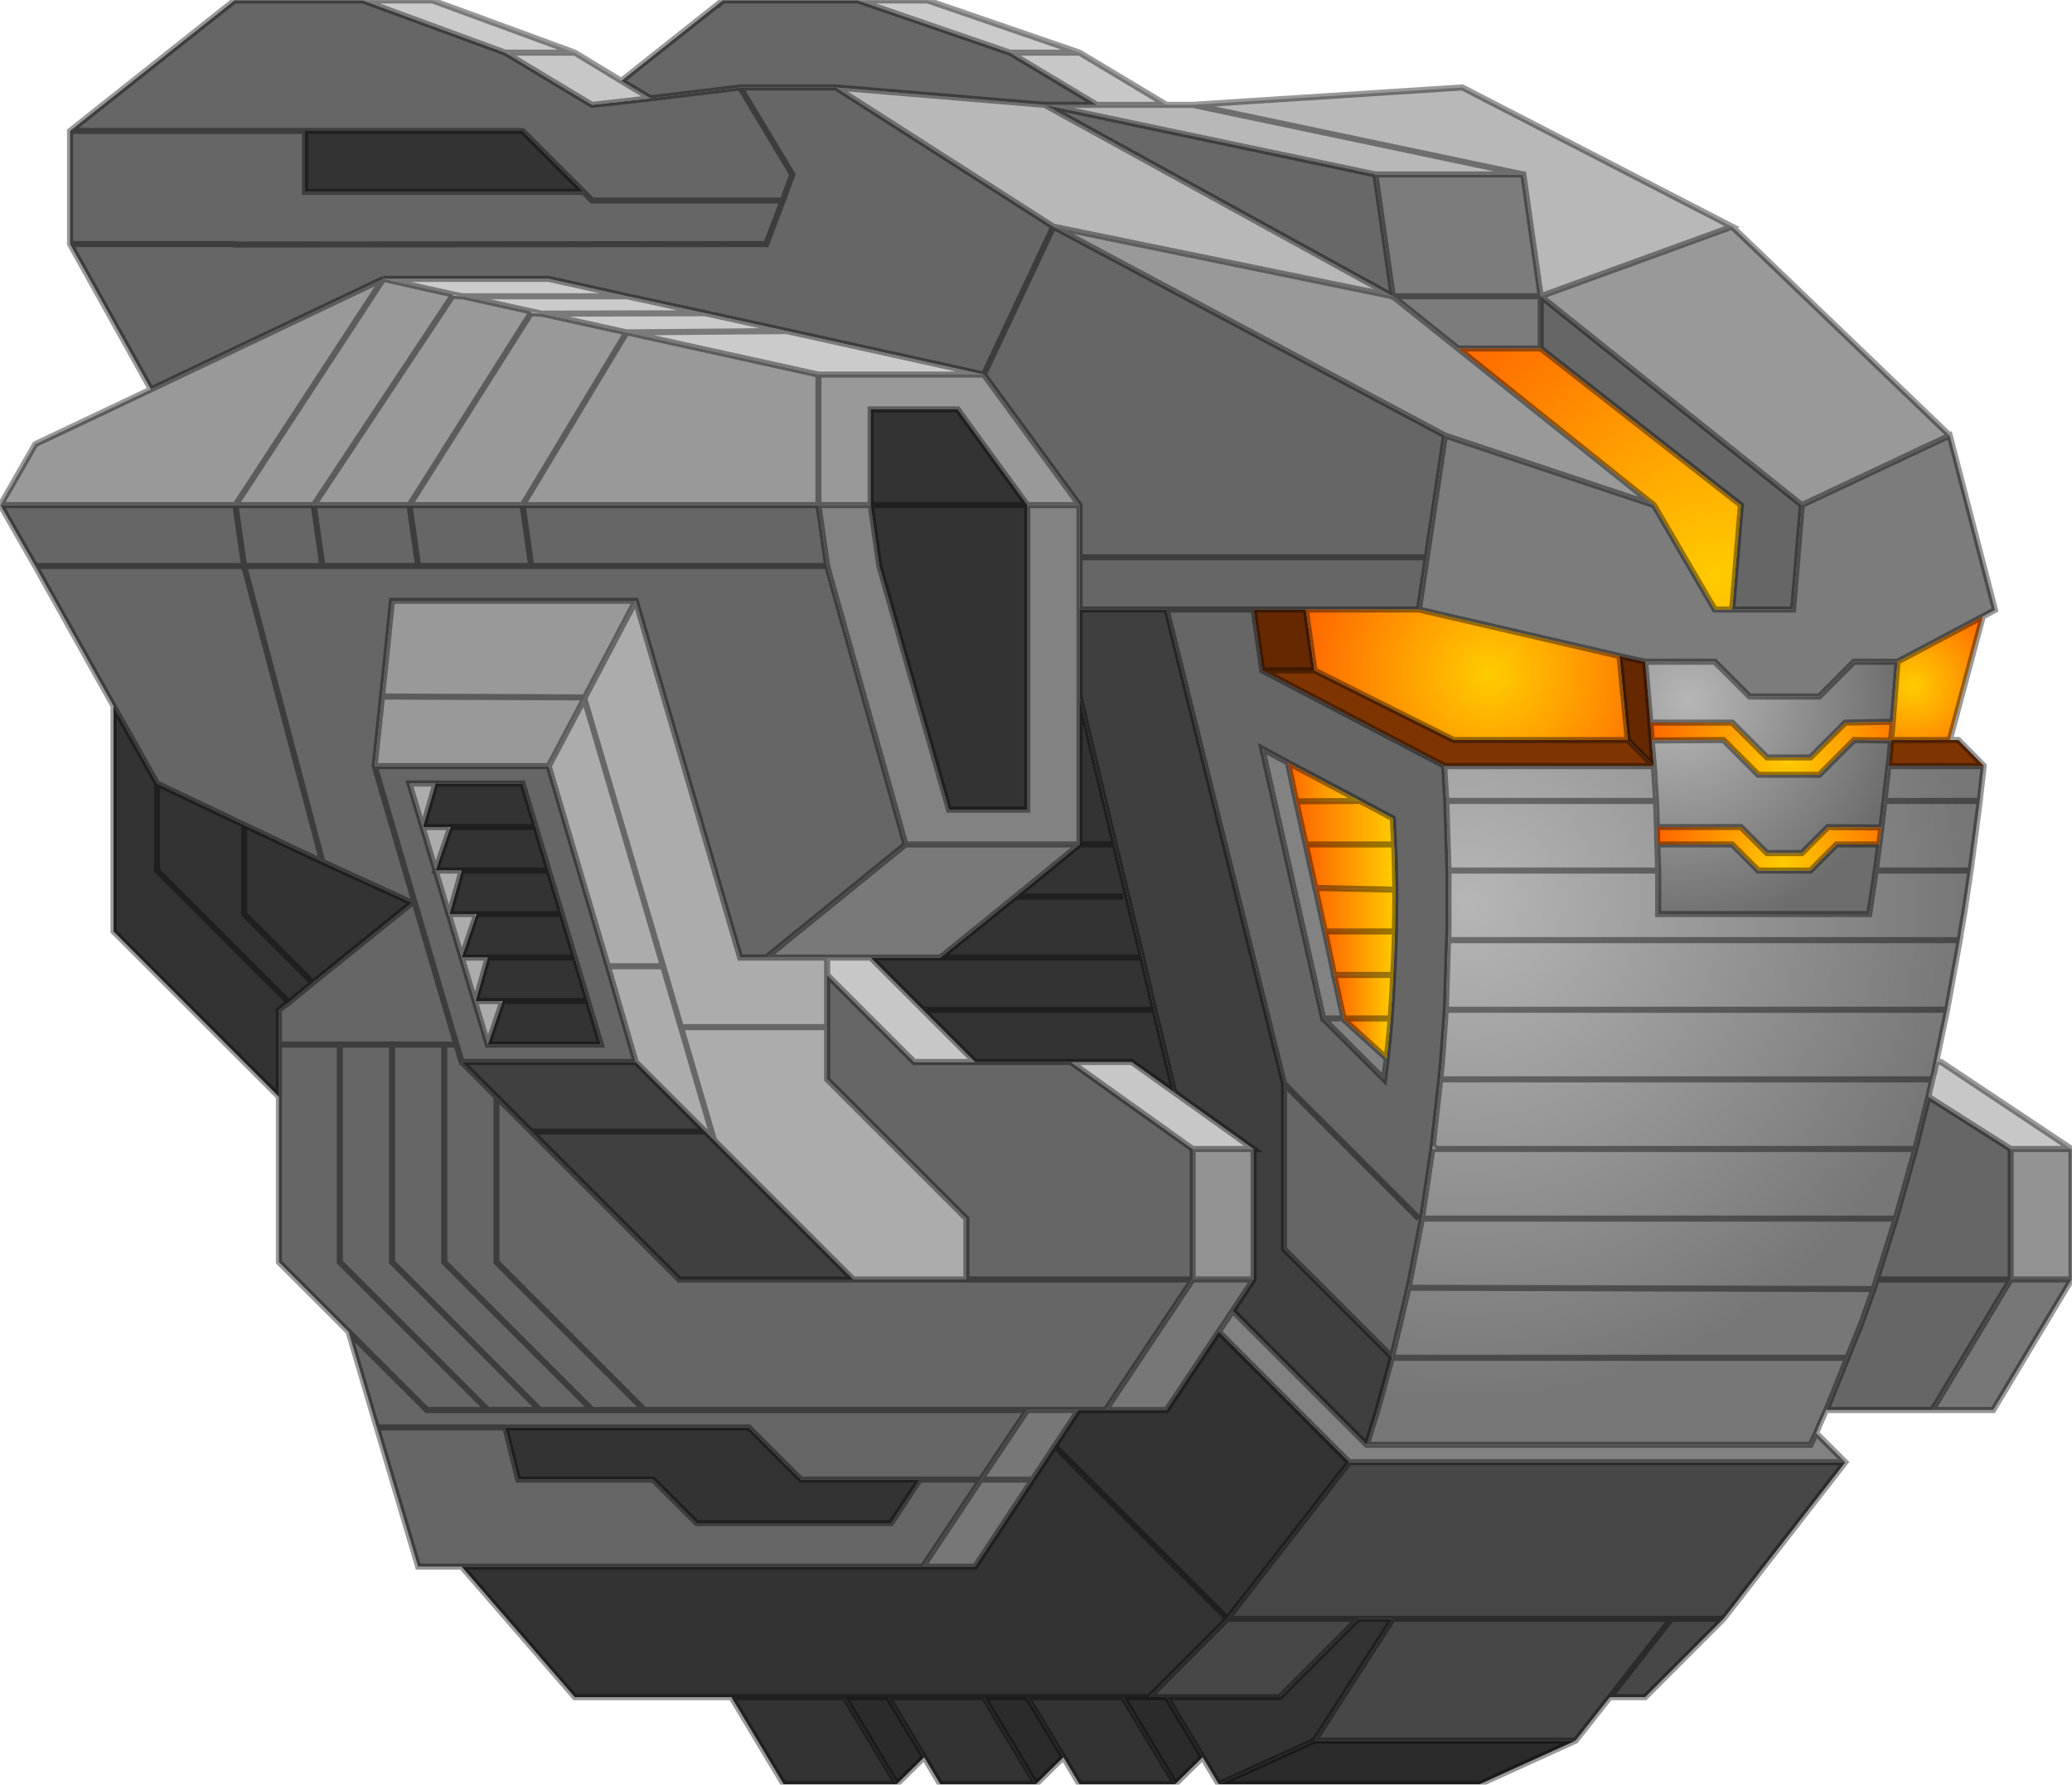 <?xml version="1.0" encoding="UTF-8" standalone="no"?>
<svg xmlns:xlink="http://www.w3.org/1999/xlink" height="205.1px" width="238.1px" xmlns="http://www.w3.org/2000/svg">
  <g transform="matrix(1.0, 0.0, 0.0, 1.0, 0.05, 0.05)">
    <path d="M177.0 40.0 L177.0 34.0 207.0 58.0 206.0 70.0 199.0 70.0 200.0 58.0 177.0 40.0 M166.0 50.0 L163.9 64.0 163.0 70.0 150.0 70.0 144.0 70.0 145.0 77.0 166.0 88.0 165.9 88.0 166.15 92.0 166.4 100.0 166.4 102.3 166.4 105.0 166.4 107.0 166.35 108.0 166.1 116.0 165.65 122.0 165.55 123.0 165.45 124.0 164.6 131.6 164.55 132.0 163.35 140.0 162.0 147.0 161.8 147.95 160.85 152.0 159.9 155.9 147.5 143.5 147.5 124.5 134.0 70.0 144.0 70.0 134.0 70.0 124.0 70.0 124.0 64.0 124.0 58.0 113.0 43.0 121.0 26.0 113.0 43.0 90.35 38.0 81.0 35.95 72.0 34.0 63.0 32.0 44.0 32.0 17.3 44.7 8.0 28.0 8.0 15.0 26.9 0.0 41.65 0.0 58.0 6.0 67.9 11.95 68.0 12.0 74.7 11.25 85.0 10.0 96.0 10.0 121.0 26.0 166.0 50.0 M163.0 140.0 L147.5 124.5 163.0 140.0 M163.9 64.0 L124.0 64.0 163.9 64.0 M222.0 162.0 L209.8 162.0 210.05 161.45 213.85 152.0 215.25 148.1 215.6 147.0 217.8 140.0 220.05 132.0 221.55 126.0 231.0 132.0 231.0 147.0 222.0 162.0 M53.0 180.0 L48.0 180.0 43.25 164.0 40.0 153.0 32.0 145.0 32.0 126.0 32.0 120.0 39.0 120.0 39.0 145.0 56.0 162.0 49.0 162.0 40.0 153.0 49.0 162.0 56.0 162.0 39.0 145.0 39.0 120.0 32.0 120.0 32.0 116.0 33.15 115.15 35.9 112.9 47.3 103.7 37.0 99.0 28.0 65.0 37.0 65.0 28.0 65.0 37.0 99.0 Q32.5 96.9 28.0 94.75 L18.0 90.0 13.0 81.1 4.0 65.0 0.0 58.0 27.0 58.0 36.0 58.0 37.0 65.0 48.0 65.0 47.0 58.0 48.0 65.0 37.0 65.0 36.0 58.0 47.0 58.0 60.0 58.0 61.0 65.0 48.0 65.0 61.0 65.0 60.0 58.0 94.0 58.0 95.0 65.0 104.0 97.0 88.0 110.0 85.0 110.0 73.0 69.0 45.0 69.0 43.85 80.0 43.0 88.0 47.65 103.85 47.3 103.7 47.65 103.85 43.0 88.0 63.0 88.0 69.8 111.0 73.0 122.0 53.0 122.0 52.4 120.0 47.65 103.85 52.4 120.0 53.0 122.0 57.0 126.0 57.0 145.0 74.0 162.0 68.0 162.0 51.0 145.0 51.0 120.0 52.4 120.0 51.0 120.0 51.0 145.0 68.0 162.0 74.0 162.0 57.0 145.0 57.0 126.0 61.0 130.0 78.0 147.0 98.0 147.0 111.0 147.0 111.0 140.0 95.0 124.0 95.0 118.0 95.0 112.0 105.0 122.0 112.0 122.0 123.0 122.0 137.0 132.0 137.0 147.0 127.0 162.0 123.9 162.0 118.0 162.0 112.65 170.0 105.65 170.0 92.0 170.0 86.0 164.0 58.0 164.0 59.5 170.0 75.0 170.0 80.0 175.0 102.35 175.0 105.65 170.0 112.65 170.0 106.0 180.0 53.0 180.0 M231.0 147.0 L215.6 147.0 231.0 147.0 M85.0 10.0 L91.0 20.0 89.9 23.0 68.0 23.0 67.0 22.0 68.0 23.0 89.9 23.0 91.0 20.0 85.0 10.0 M89.9 23.0 L88.0 28.0 26.95 28.05 26.9 28.0 8.0 28.0 26.9 28.0 26.95 28.05 88.0 28.0 89.9 23.0 M156.25 92.0 L147.95 87.6 145.0 86.0 152.0 117.0 159.0 124.0 159.25 122.05 159.3 121.6 159.6 118.75 159.75 117.0 159.95 114.0 160.05 112.0 160.15 110.0 160.25 107.0 160.3 102.2 160.2 98.0 160.15 97.0 160.0 94.0 156.25 92.0 M67.0 22.0 L60.0 15.0 35.0 15.0 35.0 22.0 67.0 22.0 M35.0 15.0 L8.0 15.0 35.0 15.0 M27.0 58.0 L28.0 65.0 4.0 65.0 28.0 65.0 27.0 58.0 M50.0 90.0 L47.0 90.0 48.5 95.0 48.55 95.15 50.0 100.0 51.5 105.0 51.55 105.15 53.0 110.0 54.5 115.0 54.55 115.15 56.0 120.0 69.0 120.0 67.5 115.0 66.0 110.0 64.5 105.0 63.0 100.0 61.5 95.0 60.0 90.0 50.0 90.0 M68.0 162.0 L62.0 162.0 45.0 145.0 45.0 120.0 51.0 120.0 45.0 120.0 45.0 145.0 62.0 162.0 68.0 162.0 M39.0 120.0 L45.0 120.0 39.0 120.0 M62.0 162.0 L56.0 162.0 62.0 162.0 M43.25 164.0 L58.0 164.0 43.25 164.0 M111.0 147.0 L137.0 147.0 111.0 147.0 M118.0 162.0 L74.0 162.0 118.0 162.0 M61.0 65.0 L95.0 65.0 61.0 65.0" fill="#666666" fill-rule="evenodd" stroke="none"/>
    <path d="M177.0 34.0 L177.0 40.0 167.5 40.0 160.0 34.0 158.0 20.0 175.0 20.0 177.0 34.0 160.0 34.0 177.0 34.0 M199.0 70.0 L206.0 70.0 207.0 58.0 224.0 50.0 229.2 70.05 227.8 70.8 218.0 76.0 213.0 76.0 209.0 80.0 201.0 80.0 197.0 76.0 189.0 76.0 186.05 75.35 163.0 70.0 163.9 64.0 166.0 50.0 190.0 58.0 197.0 70.0 199.0 70.0" fill="#7c7c7c" fill-rule="evenodd" stroke="none"/>
    <path d="M177.0 40.0 L200.0 58.0 199.0 70.0 197.0 70.0 190.0 58.0 167.5 40.0 177.0 40.0" fill="url(#gradient0)" fill-rule="evenodd" stroke="none"/>
    <path d="M177.0 34.0 L175.0 20.0 158.0 20.0 120.0 12.0 160.0 34.0 121.0 26.0 96.0 10.0 120.0 12.0 126.0 12.0 134.0 12.0 137.0 12.0 168.0 10.0 199.0 26.0 177.0 34.0 M175.0 20.0 L137.0 12.0 175.0 20.0" fill="#b8b8b8" fill-rule="evenodd" stroke="none"/>
    <path d="M207.0 58.0 L177.0 34.0 199.0 26.0 224.0 50.0 207.0 58.0 M167.5 40.0 L190.0 58.0 166.0 50.0 121.0 26.0 160.0 34.0 167.5 40.0 M113.0 43.0 L124.0 58.0 118.0 58.0 110.0 47.0 100.0 47.0 100.0 58.0 94.0 58.0 94.0 43.0 94.0 58.0 60.0 58.0 47.0 58.0 36.0 58.0 51.95 33.95 53.1 34.0 61.05 35.75 60.95 35.95 62.2 36.0 71.95 38.15 72.0 38.15 94.0 43.0 113.0 43.0 M0.0 58.0 L4.0 51.0 17.3 44.7 44.0 32.0 52.05 33.8 51.95 33.95 36.0 58.0 27.0 58.0 0.0 58.0 M43.0 88.0 L43.85 80.0 45.0 69.0 73.0 69.0 67.15 80.1 67.1 80.25 63.0 88.0 43.0 88.0 M60.95 35.95 L47.0 58.0 60.95 35.95 M71.95 38.15 L60.0 58.0 71.95 38.15 M27.0 58.0 L44.0 32.0 27.0 58.0 M43.85 80.0 L67.15 80.1 43.85 80.0" fill="#999999" fill-rule="evenodd" stroke="none"/>
    <path d="M164.6 131.6 L165.45 124.0 165.55 123.0 165.65 122.0 166.1 116.0 166.35 108.0 166.4 107.0 166.4 105.0 166.4 102.3 166.4 100.0 166.15 92.0 165.9 88.0 166.0 88.0 190.0 88.0 190.25 92.0 190.35 95.0 190.4 97.0 190.5 100.0 190.5 105.0 214.75 105.0 215.5 100.0 215.9 97.0 216.15 95.05 216.5 92.0 216.95 88.0 217.0 88.0 227.9 88.0 227.45 92.0 226.4 100.0 225.65 105.0 225.3 107.0 225.15 108.0 223.7 116.0 222.45 122.0 222.25 123.05 222.0 124.0 221.65 125.5 221.55 126.0 220.05 132.0 217.8 140.0 215.6 147.0 215.25 148.1 213.85 152.0 210.05 161.45 209.8 162.0 209.15 163.45 208.65 164.65 208.0 166.0 157.0 166.0 158.25 162.0 159.9 156.0 160.0 156.0 159.9 155.9 160.85 152.0 161.8 147.95 162.0 147.0 163.35 140.0 164.55 132.0 165.0 132.0 164.6 131.6 M190.25 92.0 L166.15 92.0 190.25 92.0 M227.45 92.0 L216.5 92.0 227.45 92.0 M226.4 100.0 L215.5 100.0 226.4 100.0 M217.8 140.0 L163.35 140.0 217.8 140.0 M190.5 100.0 L166.4 100.0 190.5 100.0 M220.05 132.0 L165.0 132.0 220.05 132.0 M223.7 116.0 L166.1 116.0 223.7 116.0 M225.15 108.0 L166.35 108.0 225.15 108.0 M222.0 124.0 L165.45 124.0 222.0 124.0 M212.0 156.0 L160.0 156.0 212.0 156.0 M215.25 148.1 L161.8 147.95 215.25 148.1" fill="url(#gradient1)" fill-rule="evenodd" stroke="none"/>
    <path d="M189.0 76.0 L197.0 76.0 201.0 80.0 209.0 80.0 213.0 76.0 218.0 76.0 217.45 82.9 212.0 83.0 208.0 87.0 203.0 87.0 199.0 83.0 189.6 83.0 189.0 76.0" fill="url(#gradient2)" fill-rule="evenodd" stroke="none"/>
    <path d="M189.75 85.05 L189.6 83.0 199.0 83.0 203.0 87.0 208.0 87.0 212.0 83.0 217.45 82.9 217.25 85.0 217.25 85.05 213.0 85.0 209.0 89.0 202.0 89.0 198.0 85.0 189.75 85.05" fill="url(#gradient3)" fill-rule="evenodd" stroke="none"/>
    <path d="M186.05 75.35 L189.0 76.0 189.6 83.0 189.75 85.05 190.0 88.0 187.0 85.0 186.05 75.35 M145.0 77.0 L144.0 70.0 150.0 70.0 151.0 77.0 145.0 77.0" fill="#662800" fill-rule="evenodd" stroke="none"/>
    <path d="M163.0 70.0 L186.05 75.35 187.0 85.0 167.0 85.0 151.0 77.0 150.0 70.0 163.0 70.0" fill="url(#gradient4)" fill-rule="evenodd" stroke="none"/>
    <path d="M189.75 85.05 L198.0 85.0 202.0 89.0 209.0 89.0 213.0 85.0 217.25 85.05 217.0 88.0 216.95 88.0 216.5 92.0 216.15 95.05 210.0 95.0 207.0 98.0 203.0 98.0 200.0 95.0 190.35 95.0 190.25 92.0 190.0 88.0 189.75 85.05 M190.4 97.0 L199.0 97.0 202.0 100.0 208.0 100.0 211.0 97.0 215.9 97.0 215.5 100.0 214.75 105.0 190.5 105.0 190.5 100.0 190.4 97.0" fill="url(#gradient5)" fill-rule="evenodd" stroke="none"/>
    <path d="M190.35 95.0 L200.0 95.0 203.0 98.0 207.0 98.0 210.0 95.0 216.15 95.05 215.9 97.0 211.0 97.0 208.0 100.0 202.0 100.0 199.0 97.0 190.4 97.0 190.35 95.0" fill="url(#gradient6)" fill-rule="evenodd" stroke="none"/>
    <path d="M166.0 88.0 L145.0 77.0 151.0 77.0 167.0 85.0 187.0 85.0 190.0 88.0 166.0 88.0 M217.25 85.05 L217.25 85.0 224.0 85.0 225.0 85.0 227.9 87.95 227.9 88.0 217.0 88.0 217.25 85.05" fill="#7f3500" fill-rule="evenodd" stroke="none"/>
    <path d="M218.0 76.0 L227.8 70.8 224.0 85.0 217.25 85.0 217.45 82.9 218.0 76.0" fill="url(#gradient7)" fill-rule="evenodd" stroke="none"/>
    <path d="M222.45 122.0 L223.0 122.0 238.0 132.0 231.0 132.0 221.55 126.0 221.65 125.5 222.0 124.0 222.25 123.05 222.45 122.0 M66.0 6.0 L71.35 9.25 74.7 11.25 68.0 12.0 67.9 11.95 58.0 6.0 66.0 6.0 M124.0 6.0 L134.0 12.0 126.0 12.0 116.0 6.0 124.0 6.0 M95.0 112.0 L95.0 110.0 100.0 110.0 106.0 116.0 112.0 122.0 105.0 122.0 95.0 112.0 M123.0 122.0 L130.0 122.0 134.9 125.5 144.0 132.0 137.0 132.0 123.0 122.0" fill="#c7c7c7" fill-rule="evenodd" stroke="none"/>
    <path d="M238.0 132.0 L238.0 147.0 231.0 147.0 231.0 132.0 238.0 132.0 M137.0 132.0 L144.0 132.0 144.0 147.0 137.0 147.0 137.0 132.0" fill="#939393" fill-rule="evenodd" stroke="none"/>
    <path d="M238.0 147.0 L229.0 162.0 222.0 162.0 231.0 147.0 238.0 147.0 M141.6 150.6 L140.0 153.0 134.0 162.0 127.0 162.0 137.0 147.0 144.0 147.0 141.6 150.6 M112.65 170.0 L118.0 162.0 123.9 162.0 121.15 166.15 118.6 170.0 112.0 180.0 106.0 180.0 112.65 170.0 118.6 170.0 112.65 170.0" fill="#777777" fill-rule="evenodd" stroke="none"/>
    <path d="M212.0 168.0 L198.0 186.0 189.0 195.0 184.95 195.0 181.0 200.0 151.0 200.0 160.0 186.0 192.0 186.0 184.95 195.0 192.0 186.0 160.0 186.0 156.0 186.0 147.0 195.0 134.0 195.0 132.0 195.0 141.0 186.0 156.0 186.0 141.0 186.0 155.0 168.0 212.0 168.0 M198.0 186.0 L192.0 186.0 198.0 186.0" fill="#474747" fill-rule="evenodd" stroke="none"/>
    <path d="M124.0 58.0 L124.0 64.0 124.0 70.0 124.0 80.0 124.0 97.0 104.0 97.0 95.0 65.0 94.0 58.0 100.0 58.0 101.0 65.0 109.0 93.0 118.0 93.0 118.0 58.0 124.0 58.0 M208.65 164.65 L212.0 168.0 155.0 168.0 140.0 153.0 141.6 150.6 157.0 166.0 208.0 166.0 208.65 164.65 M147.95 87.6 L148.9 92.05 150.0 97.0 151.1 102.0 152.2 107.0 153.25 111.95 153.25 112.0 154.35 117.0 154.4 117.15 159.3 121.6 159.25 122.05 159.0 124.0 152.0 117.0 145.0 86.0 147.95 87.6 M154.0 117.0 L152.0 117.0 154.0 117.0" fill="#828282" fill-rule="evenodd" stroke="none"/>
    <path d="M158.0 20.0 L160.0 34.0 120.0 12.0 158.0 20.0" fill="#686868" fill-rule="evenodd" stroke="none"/>
    <path d="M71.35 9.25 L82.75 0.2 82.9 0.1 83.0 0.0 98.55 0.0 116.0 6.0 126.0 12.0 120.0 12.0 96.0 10.0 85.0 10.0 74.7 11.25 71.35 9.25" fill="#676767" fill-rule="evenodd" stroke="none"/>
    <path d="M41.65 0.0 L49.65 0.0 66.0 6.0 58.0 6.0 41.65 0.0 M98.55 0.0 L106.55 0.0 124.0 6.0 116.0 6.0 98.55 0.0 M81.0 35.95 L90.35 38.0 72.0 38.15 90.35 38.0 113.0 43.0 94.0 43.0 72.0 38.15 71.95 38.15 62.2 36.0 81.0 35.95 62.2 36.0 61.05 35.75 53.1 34.0 52.05 33.8 44.0 32.0 63.0 32.0 72.0 34.0 81.0 35.95 M72.0 34.0 L53.1 34.0 72.0 34.0" fill="#cbcbcb" fill-rule="evenodd" stroke="none"/>
    <path d="M140.0 205.0 L138.15 201.9 134.0 195.0 147.0 195.0 156.0 186.0 160.0 186.0 151.0 200.0 140.0 205.0 M135.0 205.0 L124.0 205.0 122.15 201.9 118.0 195.0 113.0 195.0 119.0 205.0 108.0 205.0 106.15 201.9 102.0 195.0 97.0 195.0 103.0 205.0 90.0 205.0 84.0 195.0 66.0 195.0 53.0 180.0 106.0 180.0 112.0 180.0 118.6 170.0 121.15 166.15 123.9 162.0 127.0 162.0 134.0 162.0 140.0 153.0 155.0 168.0 141.0 186.0 132.0 195.0 129.0 195.0 135.0 205.0 M32.0 126.0 L13.0 107.0 13.0 81.1 18.0 90.0 28.0 94.75 28.0 105.0 35.9 112.9 28.0 105.0 28.0 94.75 Q32.5 96.9 37.0 99.0 L47.3 103.7 35.9 112.9 33.15 115.15 18.0 100.0 18.0 90.0 18.0 100.0 33.15 115.15 32.0 116.0 32.0 120.0 32.0 126.0 M100.0 58.0 L100.0 47.0 110.0 47.0 118.0 58.0 100.0 58.0 118.0 58.0 118.0 93.0 109.0 93.0 101.0 65.0 100.0 58.0 M124.0 97.0 L124.0 80.0 128.05 97.0 124.0 97.0 128.05 97.0 131.2 110.0 132.6 116.0 134.9 125.5 130.0 122.0 123.0 122.0 112.0 122.0 106.0 116.0 132.6 116.0 106.0 116.0 100.0 110.0 108.0 110.0 116.65 103.0 129.0 103.0 116.65 103.0 124.0 97.0 M67.0 22.0 L35.0 22.0 35.0 15.0 60.0 15.0 67.0 22.0 M48.55 95.0 L50.0 90.0 60.0 90.0 61.5 95.0 51.7 95.0 61.5 95.0 63.0 100.0 64.5 105.0 66.0 110.0 67.5 115.0 69.0 120.0 56.0 120.0 57.6 115.3 57.7 115.0 57.5 115.0 54.6 115.0 56.0 110.0 53.0 110.0 54.6 105.3 54.7 105.0 54.5 105.0 51.6 105.0 53.0 100.0 50.0 100.0 51.6 95.3 51.7 95.0 51.5 95.0 48.55 95.0 M64.5 105.0 L54.7 105.0 64.5 105.0 M66.0 110.0 L56.0 110.0 66.0 110.0 M67.5 115.0 L57.7 115.0 67.5 115.0 M63.0 100.0 L53.0 100.0 63.0 100.0 M58.0 164.0 L86.0 164.0 92.0 170.0 105.65 170.0 102.35 175.0 80.0 175.0 75.0 170.0 59.5 170.0 58.0 164.0 M131.2 110.0 L108.0 110.0 131.2 110.0 M84.0 195.0 L97.0 195.0 84.0 195.0 M102.0 195.0 L113.0 195.0 102.0 195.0 M121.15 166.15 L141.0 186.0 121.15 166.15 M118.0 195.0 L129.0 195.0 118.0 195.0" fill="#333333" fill-rule="evenodd" stroke="none"/>
    <path d="M134.0 70.0 L147.5 124.5 147.5 143.5 159.9 155.9 159.9 156.0 158.25 162.0 157.0 166.0 141.6 150.6 144.0 147.0 144.0 132.0 134.9 125.5 132.6 116.0 131.2 110.0 128.05 97.0 124.0 80.0 124.0 70.0 134.0 70.0" fill="#3f3f3f" fill-rule="evenodd" stroke="none"/>
    <path d="M148.9 92.05 L147.95 87.6 156.25 92.0 148.9 92.05" fill="url(#gradient8)" fill-rule="evenodd" stroke="none"/>
    <path d="M148.9 92.05 L156.25 92.0 160.0 94.0 160.15 97.0 150.0 97.0 148.9 92.05" fill="url(#gradient9)" fill-rule="evenodd" stroke="none"/>
    <path d="M150.0 97.0 L160.15 97.0 160.2 98.0 160.3 102.2 151.1 102.0 150.0 97.0" fill="url(#gradient10)" fill-rule="evenodd" stroke="none"/>
    <path d="M104.0 97.0 L124.0 97.0 116.65 103.0 108.0 110.0 100.0 110.0 95.0 110.0 88.0 110.0 104.0 97.0" fill="#797979" fill-rule="evenodd" stroke="none"/>
    <path d="M73.0 69.0 L85.0 110.0 88.0 110.0 95.0 110.0 95.0 112.0 95.0 118.0 78.2 118.0 76.15 111.0 67.1 80.25 76.15 111.0 78.2 118.0 95.0 118.0 95.0 124.0 111.0 140.0 111.0 147.0 98.0 147.0 82.0 131.0 81.0 130.0 73.0 122.0 69.8 111.0 63.0 88.0 67.1 80.25 67.15 80.1 73.0 69.0 M48.55 95.0 L48.5 95.0 47.0 90.0 50.0 90.0 48.55 95.0 51.5 95.0 51.6 95.3 50.0 100.0 53.0 100.0 51.6 105.0 51.5 105.0 50.0 100.0 48.55 95.15 48.55 95.0 M76.15 111.0 L69.8 111.0 76.15 111.0 M56.0 120.0 L54.55 115.15 54.6 115.0 54.5 115.0 53.0 110.0 51.55 105.15 51.6 105.0 54.5 105.0 54.6 105.3 53.0 110.0 56.0 110.0 54.6 115.0 57.5 115.0 57.6 115.3 56.0 120.0 M78.2 118.0 L82.0 131.0 78.2 118.0" fill="#acacac" fill-rule="evenodd" stroke="none"/>
    <path d="M53.0 122.0 L73.0 122.0 81.0 130.0 82.0 131.0 98.0 147.0 78.0 147.0 61.0 130.0 57.0 126.0 53.0 122.0 M61.0 130.0 L81.0 130.0 61.0 130.0" fill="#404040" fill-rule="evenodd" stroke="none"/>
    <path d="M160.3 102.2 L160.25 107.0 152.2 107.0 151.1 102.0 160.3 102.2" fill="url(#gradient11)" fill-rule="evenodd" stroke="none"/>
    <path d="M160.25 107.0 L160.15 110.0 160.05 112.0 153.25 112.0 153.25 111.95 152.2 107.0 160.25 107.0" fill="url(#gradient12)" fill-rule="evenodd" stroke="none"/>
    <path d="M160.05 112.0 L159.95 114.0 159.75 117.0 154.35 117.0 153.25 112.0 160.05 112.0" fill="url(#gradient13)" fill-rule="evenodd" stroke="none"/>
    <path d="M159.75 117.0 L159.6 118.75 159.3 121.6 154.4 117.15 154.35 117.0 159.75 117.0" fill="url(#gradient14)" fill-rule="evenodd" stroke="none"/>
    <path d="M181.0 200.0 L170.0 205.0 140.0 205.0 151.0 200.0 181.0 200.0 M138.15 201.9 L135.0 205.0 129.0 195.0 132.0 195.0 134.0 195.0 138.15 201.9 M122.15 201.9 L119.0 205.0 113.0 195.0 118.0 195.0 122.15 201.9 M106.15 201.9 L103.0 205.0 97.0 195.0 102.0 195.0 106.15 201.9" fill="#2b2b2b" fill-rule="evenodd" stroke="none"/>
    <path d="M177.0 34.0 L177.0 40.0 200.0 58.0 199.0 70.0 206.0 70.0 207.0 58.0 177.0 34.0 175.0 20.0 158.0 20.0 160.0 34.0 177.0 34.0 199.0 26.0 168.0 10.0 137.0 12.0 175.0 20.0 M177.0 40.0 L167.5 40.0 190.0 58.0 197.0 70.0 199.0 70.0 M166.0 50.0 L163.9 64.0 163.0 70.0 186.05 75.35 189.0 76.0 197.0 76.0 201.0 80.0 209.0 80.0 213.0 76.0 218.0 76.0 227.8 70.8 229.2 70.05 224.0 50.0 207.0 58.0 M164.6 131.6 L165.45 124.0 165.55 123.0 165.65 122.0 166.1 116.0 166.35 108.0 166.4 107.0 166.4 105.0 166.4 102.3 166.4 100.0 166.15 92.0 165.9 88.0 166.0 88.0 145.0 77.0 144.0 70.0 134.0 70.0 147.5 124.5 163.0 140.0 M189.6 83.0 L189.75 85.05 198.0 85.0 202.0 89.0 209.0 89.0 213.0 85.0 217.25 85.05 217.25 85.0 217.45 82.9 212.0 83.0 208.0 87.0 203.0 87.0 199.0 83.0 189.6 83.0 189.0 76.0 M187.0 85.0 L186.05 75.35 M190.0 88.0 L190.25 92.0 190.35 95.0 200.0 95.0 203.0 98.0 207.0 98.0 210.0 95.0 216.15 95.05 216.5 92.0 216.95 88.0 217.0 88.0 217.25 85.05 M190.35 95.0 L190.4 97.0 199.0 97.0 202.0 100.0 208.0 100.0 211.0 97.0 215.9 97.0 216.15 95.05 M189.75 85.05 L190.0 88.0 187.0 85.0 167.0 85.0 151.0 77.0 145.0 77.0 M190.0 58.0 L166.0 50.0 121.0 26.0 113.0 43.0 124.0 58.0 124.0 64.0 163.9 64.0 M166.0 88.0 L190.0 88.0 M166.15 92.0 L190.25 92.0 M217.45 82.9 L218.0 76.0 M224.0 85.0 L225.0 85.0 227.9 87.95 227.9 88.0 227.45 92.0 226.4 100.0 225.65 105.0 225.3 107.0 225.15 108.0 223.7 116.0 222.45 122.0 223.0 122.0 238.0 132.0 238.0 147.0 229.0 162.0 222.0 162.0 209.8 162.0 209.15 163.45 208.65 164.65 212.0 168.0 198.0 186.0 189.0 195.0 184.95 195.0 181.0 200.0 170.0 205.0 140.0 205.0 138.15 201.9 135.0 205.0 124.0 205.0 122.15 201.9 119.0 205.0 108.0 205.0 106.15 201.9 103.0 205.0 90.0 205.0 84.0 195.0 66.0 195.0 53.0 180.0 48.0 180.0 43.25 164.0 40.0 153.0 32.0 145.0 32.0 126.0 13.0 107.0 13.0 81.1 4.0 65.0 0.0 58.0 4.0 51.0 17.3 44.7 8.0 28.0 8.0 15.0 26.9 0.0 41.65 0.0 49.65 0.0 66.0 6.0 71.35 9.25 82.75 0.2 82.9 0.05 82.9 0.1 83.0 0.0 98.55 0.0 106.55 0.0 124.0 6.0 134.0 12.0 137.0 12.0 M227.8 70.8 L224.0 85.0 217.25 85.0 M216.5 92.0 L227.45 92.0 M217.0 88.0 L227.9 88.0 M199.0 26.0 L224.0 50.0 M190.4 97.0 L190.5 100.0 190.5 105.0 214.75 105.0 215.5 100.0 215.9 97.0 M222.45 122.0 L222.25 123.05 222.0 124.0 221.65 125.5 221.55 126.0 231.0 132.0 238.0 132.0 M221.55 126.0 L220.05 132.0 217.8 140.0 215.6 147.0 231.0 147.0 231.0 132.0 M215.6 147.0 L215.25 148.1 213.85 152.0 210.05 161.45 209.8 162.0 M238.0 147.0 L231.0 147.0 222.0 162.0 M215.5 100.0 L226.4 100.0 M164.55 132.0 L165.0 132.0 164.6 131.6 164.55 132.0 163.35 140.0 217.8 140.0 M159.9 155.9 L160.85 152.0 161.8 147.95 162.0 147.0 163.35 140.0 M166.4 100.0 L190.5 100.0 M184.95 195.0 L192.0 186.0 160.0 186.0 151.0 200.0 181.0 200.0 M192.0 186.0 L198.0 186.0 M208.65 164.65 L208.0 166.0 157.0 166.0 141.6 150.6 140.0 153.0 155.0 168.0 212.0 168.0 M165.45 124.0 L222.0 124.0 M166.35 108.0 L225.15 108.0 M166.1 116.0 L223.7 116.0 M165.0 132.0 L220.05 132.0 M126.0 12.0 L134.0 12.0 M82.9 0.1 L82.75 0.2 M67.0 22.0 L68.0 23.0 89.9 23.0 91.0 20.0 85.0 10.0 74.7 11.25 68.0 12.0 67.9 11.95 58.0 6.0 41.65 0.0 M85.0 10.0 L96.0 10.0 120.0 12.0 126.0 12.0 116.0 6.0 98.55 0.0 M90.35 38.0 L81.0 35.95 62.2 36.0 71.95 38.15 72.0 38.15 90.35 38.0 113.0 43.0 94.0 43.0 94.0 58.0 100.0 58.0 100.0 47.0 110.0 47.0 118.0 58.0 124.0 58.0 M8.0 28.0 L26.9 28.0 26.95 28.05 88.0 28.0 89.9 23.0 M121.0 26.0 L96.0 10.0 M94.0 58.0 L95.0 65.0 104.0 97.0 124.0 97.0 124.0 80.0 124.0 70.0 124.0 64.0 M118.0 58.0 L100.0 58.0 101.0 65.0 109.0 93.0 118.0 93.0 118.0 58.0 M144.0 70.0 L150.0 70.0 163.0 70.0 M124.0 70.0 L134.0 70.0 M124.0 97.0 L128.05 97.0 124.0 80.0 M147.95 87.6 L148.9 92.05 156.25 92.0 147.95 87.6 145.0 86.0 152.0 117.0 154.0 117.0 M148.9 92.05 L150.0 97.0 160.15 97.0 160.0 94.0 156.25 92.0 M160.15 97.0 L160.2 98.0 160.3 102.2 160.25 107.0 160.15 110.0 160.05 112.0 159.95 114.0 159.75 117.0 159.6 118.75 159.3 121.6 159.25 122.05 159.0 124.0 152.0 117.0 M151.0 77.0 L150.0 70.0 M158.0 20.0 L120.0 12.0 160.0 34.0 121.0 26.0 M116.0 6.0 L124.0 6.0 M71.35 9.25 L74.7 11.25 M53.1 34.0 L52.05 33.8 51.95 33.95 53.1 34.0 72.0 34.0 63.0 32.0 44.0 32.0 52.05 33.8 M61.05 35.75 L60.95 35.95 62.2 36.0 61.05 35.75 53.1 34.0 M58.0 6.0 L66.0 6.0 M67.0 22.0 L60.0 15.0 35.0 15.0 35.0 22.0 67.0 22.0 M8.0 15.0 L35.0 15.0 M36.0 58.0 L37.0 65.0 48.0 65.0 47.0 58.0 36.0 58.0 51.95 33.95 M4.0 65.0 L28.0 65.0 27.0 58.0 0.0 58.0 M27.0 58.0 L36.0 58.0 M37.0 65.0 L28.0 65.0 37.0 99.0 47.3 103.7 47.65 103.85 43.0 88.0 43.85 80.0 45.0 69.0 73.0 69.0 85.0 110.0 88.0 110.0 104.0 97.0 M18.0 90.0 L13.0 81.1 M28.0 94.75 L18.0 90.0 18.0 100.0 33.15 115.15 35.9 112.9 28.0 105.0 28.0 94.75 Q32.5 96.9 37.0 99.0 M60.0 58.0 L47.0 58.0 60.95 35.95 M48.5 95.0 L48.55 95.0 50.0 90.0 47.0 90.0 48.5 95.0 48.55 95.15 48.55 95.0 51.5 95.0 51.7 95.0 61.5 95.0 60.0 90.0 50.0 90.0 M51.6 95.3 L51.7 95.0 M51.6 95.3 L51.5 95.0 M73.0 69.0 L67.15 80.1 67.1 80.25 76.15 111.0 78.2 118.0 95.0 118.0 95.0 112.0 95.0 110.0 88.0 110.0 M67.1 80.25 L63.0 88.0 69.8 111.0 76.15 111.0 M48.0 65.0 L61.0 65.0 60.0 58.0 71.95 38.15 M63.0 88.0 L43.0 88.0 M67.15 80.1 L43.85 80.0 M44.0 32.0 L27.0 58.0 M44.0 32.0 L17.3 44.7 M73.0 122.0 L69.8 111.0 M61.5 95.0 L63.0 100.0 64.5 105.0 66.0 110.0 67.5 115.0 69.0 120.0 56.0 120.0 54.55 115.15 54.5 115.0 53.0 110.0 51.55 105.15 51.5 105.0 50.0 100.0 48.55 95.15 M51.5 105.0 L51.6 105.0 53.0 100.0 50.0 100.0 51.6 95.3 M51.6 105.0 L51.55 105.15 M51.6 105.0 L54.5 105.0 54.7 105.0 64.5 105.0 M53.0 110.0 L54.6 105.3 54.5 105.0 M53.0 110.0 L56.0 110.0 66.0 110.0 M54.6 105.3 L54.7 105.0 M57.6 115.3 L57.7 115.0 57.5 115.0 57.6 115.3 56.0 120.0 M54.6 115.0 L54.55 115.15 M54.5 115.0 L54.6 115.0 56.0 110.0 M47.65 103.85 L52.4 120.0 53.0 122.0 73.0 122.0 81.0 130.0 82.0 131.0 78.2 118.0 M52.4 120.0 L51.0 120.0 51.0 145.0 68.0 162.0 74.0 162.0 57.0 145.0 57.0 126.0 53.0 122.0 M54.6 115.0 L57.5 115.0 M51.0 120.0 L45.0 120.0 45.0 145.0 62.0 162.0 68.0 162.0 M98.0 147.0 L78.0 147.0 61.0 130.0 57.0 126.0 M53.0 100.0 L63.0 100.0 M57.7 115.0 L67.5 115.0 M40.0 153.0 L49.0 162.0 56.0 162.0 39.0 145.0 39.0 120.0 32.0 120.0 32.0 126.0 M33.15 115.15 L32.0 116.0 32.0 120.0 M58.0 164.0 L59.5 170.0 75.0 170.0 80.0 175.0 102.35 175.0 105.65 170.0 92.0 170.0 86.0 164.0 58.0 164.0 43.25 164.0 M56.0 162.0 L62.0 162.0 M45.0 120.0 L39.0 120.0 M47.3 103.7 L35.9 112.9 M152.2 107.0 L160.25 107.0 M152.2 107.0 L153.25 111.95 153.25 112.0 160.05 112.0 M153.25 112.0 L154.35 117.0 159.75 117.0 M154.35 117.0 L154.4 117.15 159.3 121.6 M151.1 102.0 L152.2 107.0 M151.1 102.0 L160.3 102.2 M123.0 122.0 L130.0 122.0 134.9 125.5 132.6 116.0 106.0 116.0 112.0 122.0 123.0 122.0 137.0 132.0 144.0 132.0 134.9 125.5 M128.05 97.0 L131.2 110.0 132.6 116.0 M137.0 147.0 L137.0 132.0 M147.5 124.5 L147.5 143.5 159.9 155.9 160.0 156.0 212.0 156.0 M144.0 132.0 L144.0 147.0 141.6 150.6 M137.0 147.0 L144.0 147.0 M95.0 112.0 L105.0 122.0 112.0 122.0 M116.65 103.0 L108.0 110.0 131.2 110.0 M100.0 110.0 L95.0 110.0 M82.0 131.0 L98.0 147.0 111.0 147.0 111.0 140.0 95.0 124.0 95.0 118.0 M108.0 110.0 L100.0 110.0 106.0 116.0 M112.65 170.0 L105.65 170.0 M123.9 162.0 L118.0 162.0 112.65 170.0 118.6 170.0 121.15 166.15 123.9 162.0 127.0 162.0 137.0 147.0 111.0 147.0 M97.0 195.0 L84.0 195.0 M122.15 201.9 L118.0 195.0 113.0 195.0 119.0 205.0 M106.0 180.0 L112.0 180.0 118.6 170.0 M113.0 195.0 L102.0 195.0 106.15 201.9 M106.0 180.0 L112.65 170.0 M102.0 195.0 L97.0 195.0 103.0 205.0 M159.9 156.0 L159.9 155.9 M159.9 156.0 L160.0 156.0 M157.0 166.0 L158.25 162.0 159.9 156.0 M127.0 162.0 L134.0 162.0 140.0 153.0 M132.0 195.0 L129.0 195.0 135.0 205.0 M141.0 186.0 L132.0 195.0 134.0 195.0 147.0 195.0 156.0 186.0 141.0 186.0 121.15 166.15 M156.0 186.0 L160.0 186.0 M141.0 186.0 L155.0 168.0 M129.0 103.0 L116.65 103.0 124.0 97.0 M129.0 195.0 L118.0 195.0 M150.0 97.0 L151.1 102.0 M53.0 180.0 L106.0 180.0 M74.0 162.0 L118.0 162.0 M81.0 130.0 L61.0 130.0 M60.0 58.0 L94.0 58.0 M95.0 65.0 L61.0 65.0 M94.0 43.0 L72.0 38.15 M72.0 34.0 L81.0 35.95 M151.0 200.0 L140.0 205.0 M161.8 147.95 L215.25 148.1 M134.0 195.0 L138.15 201.9 M167.5 40.0 L160.0 34.0" fill="none" stroke="#000000" stroke-width="0.7" stroke-opacity="0.4"/>
  </g>
  <defs>
    <radialGradient cx="0" cy="0" gradientTransform="matrix(0.049, 0.0, 0.0, 0.049, 197.3, 66.25)" gradientUnits="userSpaceOnUse" id="gradient0" r="819.2" spreadMethod="pad">
      <stop offset="0.0" stop-color="#ffcc00"/>
      <stop offset="1.0" stop-color="#ff6600"/>
    </radialGradient>
    <radialGradient cx="0" cy="0" gradientTransform="matrix(0.07, 0.0, 0.0, 0.07, 168.75, 103.5)" gradientUnits="userSpaceOnUse" id="gradient1" r="819.2" spreadMethod="pad">
      <stop offset="0.0" stop-color="#b6b6b6"/>
      <stop offset="1.0" stop-color="#777777"/>
    </radialGradient>
    <radialGradient cx="0" cy="0" gradientTransform="matrix(0.03, 0.0, 0.0, 0.03, 194.0, 80.5)" gradientUnits="userSpaceOnUse" id="gradient2" r="819.2" spreadMethod="pad">
      <stop offset="0.0" stop-color="#b6b6b6"/>
      <stop offset="1.0" stop-color="#6d6d6d"/>
    </radialGradient>
    <radialGradient cx="0" cy="0" gradientTransform="matrix(0.02, 0.0, 0.0, 0.02, 205.3, 87.25)" gradientUnits="userSpaceOnUse" id="gradient3" r="819.2" spreadMethod="pad">
      <stop offset="0.0" stop-color="#ffcc00"/>
      <stop offset="1.0" stop-color="#ff6600"/>
    </radialGradient>
    <radialGradient cx="0" cy="0" gradientTransform="matrix(0.027, 0.0, 0.0, 0.027, 171.15, 77.4)" gradientUnits="userSpaceOnUse" id="gradient4" r="819.2" spreadMethod="pad">
      <stop offset="0.0" stop-color="#ffcc00"/>
      <stop offset="1.0" stop-color="#ff6600"/>
    </radialGradient>
    <radialGradient cx="0" cy="0" gradientTransform="matrix(0.032, 0.0, 0.0, 0.032, 192.6, 80.95)" gradientUnits="userSpaceOnUse" id="gradient5" r="819.2" spreadMethod="pad">
      <stop offset="0.0" stop-color="#b6b6b6"/>
      <stop offset="1.0" stop-color="#6d6d6d"/>
    </radialGradient>
    <radialGradient cx="0" cy="0" gradientTransform="matrix(0.018, 0.0, 0.0, 0.018, 204.8, 99.25)" gradientUnits="userSpaceOnUse" id="gradient6" r="819.2" spreadMethod="pad">
      <stop offset="0.0" stop-color="#ffcc00"/>
      <stop offset="1.0" stop-color="#ff6600"/>
    </radialGradient>
    <radialGradient cx="0" cy="0" gradientTransform="matrix(0.014, 0.0, 0.0, 0.014, 219.8, 78.75)" gradientUnits="userSpaceOnUse" id="gradient7" r="819.2" spreadMethod="pad">
      <stop offset="0.0" stop-color="#ffcc00"/>
      <stop offset="1.0" stop-color="#ff6600"/>
    </radialGradient>
    <linearGradient gradientTransform="matrix(-0.005, 0.0, 0.0, -0.003, 152.1, 89.85)" gradientUnits="userSpaceOnUse" id="gradient8" spreadMethod="pad" x1="-819.2" x2="819.2">
      <stop offset="0.0" stop-color="#ffcc00"/>
      <stop offset="1.0" stop-color="#ff6600"/>
    </linearGradient>
    <linearGradient gradientTransform="matrix(-0.007, 0.0, 0.0, -0.003, 154.55, 94.5)" gradientUnits="userSpaceOnUse" id="gradient9" spreadMethod="pad" x1="-819.2" x2="819.2">
      <stop offset="0.0" stop-color="#ffcc00"/>
      <stop offset="1.0" stop-color="#ff6600"/>
    </linearGradient>
    <linearGradient gradientTransform="matrix(-0.006, 0.0, 0.0, -0.003, 155.15, 99.6)" gradientUnits="userSpaceOnUse" id="gradient10" spreadMethod="pad" x1="-819.2" x2="819.2">
      <stop offset="0.0" stop-color="#ffcc00"/>
      <stop offset="1.0" stop-color="#ff6600"/>
    </linearGradient>
    <linearGradient gradientTransform="matrix(-0.006, 0.0, 0.0, -0.003, 155.7, 104.5)" gradientUnits="userSpaceOnUse" id="gradient11" spreadMethod="pad" x1="-819.2" x2="819.2">
      <stop offset="0.0" stop-color="#ffcc00"/>
      <stop offset="1.0" stop-color="#ff6600"/>
    </linearGradient>
    <linearGradient gradientTransform="matrix(-0.005, 0.0, 0.0, -0.003, 156.25, 109.5)" gradientUnits="userSpaceOnUse" id="gradient12" spreadMethod="pad" x1="-819.2" x2="819.2">
      <stop offset="0.0" stop-color="#ffcc00"/>
      <stop offset="1.0" stop-color="#ff6600"/>
    </linearGradient>
    <linearGradient gradientTransform="matrix(-0.004, 0.0, 0.0, -0.003, 156.65, 114.5)" gradientUnits="userSpaceOnUse" id="gradient13" spreadMethod="pad" x1="-819.2" x2="819.2">
      <stop offset="0.0" stop-color="#ffcc00"/>
      <stop offset="1.0" stop-color="#ff6600"/>
    </linearGradient>
    <linearGradient gradientTransform="matrix(-0.003, 0.0, 0.0, -0.003, 157.05, 119.3)" gradientUnits="userSpaceOnUse" id="gradient14" spreadMethod="pad" x1="-819.2" x2="819.2">
      <stop offset="0.0" stop-color="#ffcc00"/>
      <stop offset="1.0" stop-color="#ff6600"/>
    </linearGradient>
  </defs>
</svg>
